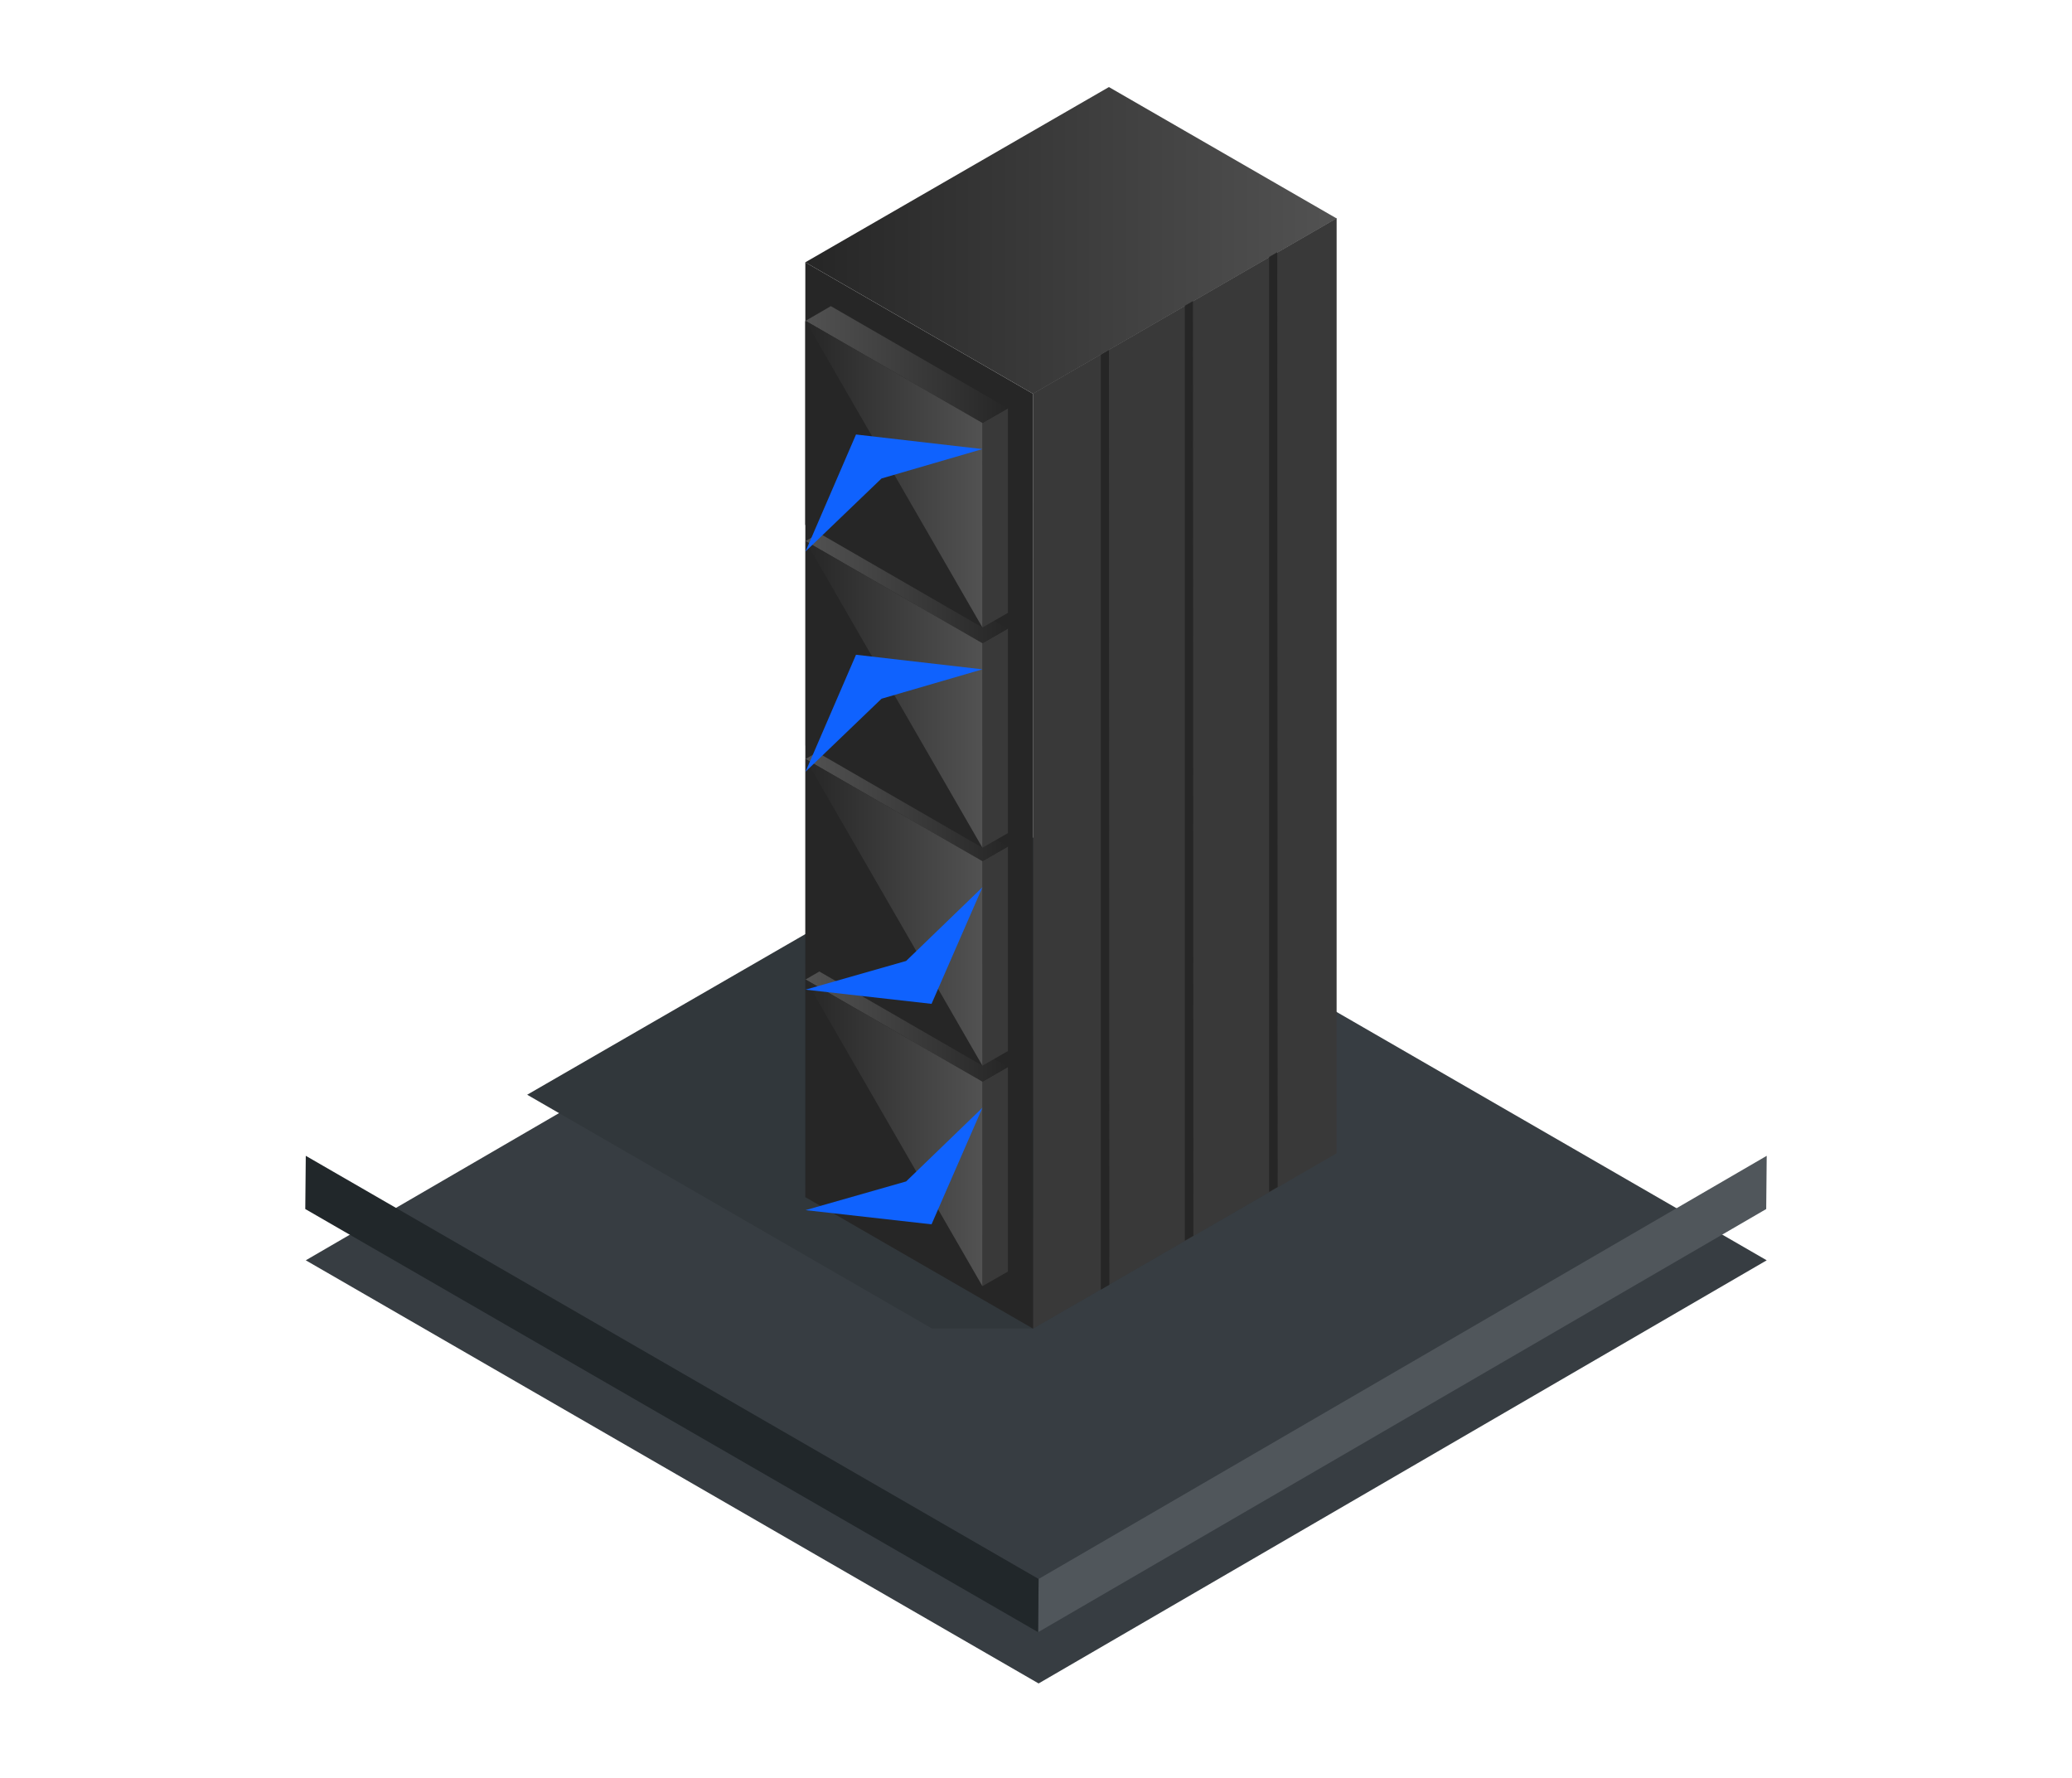 <svg xmlns="http://www.w3.org/2000/svg" xmlns:xlink="http://www.w3.org/1999/xlink" width="952" height="817" viewBox="0 0 952 817"><defs><style>.a{fill:#fff;}.b{clip-path:url(#a);}.c{fill:#373d42;}.d{fill:#50565b;}.e{fill:#21272a;}.f{fill:#31373b;}.g{fill:#393939;}.h{fill:url(#d);}.i{fill:#262626;}.j{fill:url(#e);}.k{fill:#0f62fe;}.l{filter:url(#s);}.m{filter:url(#o);}.n{filter:url(#k);}.o{filter:url(#g);}.p{filter:url(#b);}</style><clipPath id="a"><rect class="a" width="952" height="817" transform="translate(968 198)"/></clipPath><filter id="b" x="68.495" y="312.591" width="815.24" height="532.788" filterUnits="userSpaceOnUse"><feOffset dy="48" input="SourceAlpha"/><feGaussianBlur stdDeviation="24" result="c"/><feFlood flood-color="#9e9e9e" flood-opacity="0.239"/><feComposite operator="in" in2="c"/><feComposite in="SourceGraphic"/></filter><linearGradient id="d" y1="0.5" x2="1" y2="0.5" gradientUnits="objectBoundingBox"><stop offset="0" stop-color="#262626"/><stop offset="1" stop-color="#525252"/></linearGradient><linearGradient id="e" y1="0.5" x2="1" y2="0.5" gradientUnits="objectBoundingBox"><stop offset="0" stop-color="#525252"/><stop offset="1" stop-color="#262626"/></linearGradient><filter id="g" x="334.105" y="472.911" width="153.272" height="125.547" filterUnits="userSpaceOnUse"><feOffset dy="12" input="SourceAlpha"/><feGaussianBlur stdDeviation="12" result="h"/><feFlood flood-color="#0f62fe" flood-opacity="0.639"/><feComposite operator="in" in2="h"/><feComposite in="SourceGraphic"/></filter><filter id="k" x="334.105" y="371.619" width="153.272" height="125.546" filterUnits="userSpaceOnUse"><feOffset dy="12" input="SourceAlpha"/><feGaussianBlur stdDeviation="12" result="l"/><feFlood flood-color="#0f62fe" flood-opacity="0.639"/><feComposite operator="in" in2="l"/><feComposite in="SourceGraphic"/></filter><filter id="o" x="334.105" y="264.796" width="153.272" height="125.726" filterUnits="userSpaceOnUse"><feOffset dy="12" input="SourceAlpha"/><feGaussianBlur stdDeviation="12" result="p"/><feFlood flood-color="#0f62fe" flood-opacity="0.639"/><feComposite operator="in" in2="p"/><feComposite in="SourceGraphic"/></filter><filter id="s" x="334.105" y="163.611" width="153.272" height="125.727" filterUnits="userSpaceOnUse"><feOffset dy="12" input="SourceAlpha"/><feGaussianBlur stdDeviation="12" result="t"/><feFlood flood-color="#0f62fe" flood-opacity="0.639"/><feComposite operator="in" in2="t"/><feComposite in="SourceGraphic"/></filter></defs><g class="b" transform="translate(-968 -198)"><g transform="translate(11218.566 -5419.244)"><g transform="translate(-10110.303 5953.835)"><g class="p" transform="matrix(1, 0, 0, 1, -140.26, -336.59)"><path class="c" d="M113.63,238.444,448.164,44.05,784.87,238.444,450.336,432.838Z" transform="translate(26.86 292.54)"/></g><path class="d" d="M564.555,111.16l-.232,24.448L229.79,330l.232-24.448Z" transform="translate(106.916 83.234)"/><path class="e" d="M450.488,305.554,450.256,330,113.55,135.608l.232-24.448Z" transform="translate(-113.55 83.234)"/></g><g transform="translate(-10008.349 5657.244)"><path class="f" d="M8380.732,5046.429l-209.3-120.745-23.157,13.361-116.238,67.111L8218,5113.538h46.494Z" transform="translate(-8032.038 -4543.235)"/><g transform="translate(127.793)"><path class="g" d="M8351.961,4992.28l139.485-80.539.008-429.622-139.467,80.563Z" transform="translate(-8247.334 -4421.914)"/><path class="h" d="M8207.947,4479.744l139.489-80.5,104.628,60.357L8312.6,4540.168Z" transform="translate(-8207.944 -4399.247)"/><path class="i" d="M8312.6,4999.946l-104.652-60.413V4510.055l104.664,60.425Z" transform="translate(-8207.943 -4429.554)"/><path class="i" d="M8219.556,4593.974l-11.61-46.9v93.942Z" transform="translate(-8207.943 -4439.68)"/><g transform="translate(0.096 403.241)"><path class="i" d="M8289.432,5104.52l-81.355-46.971v-93.941l81.284,46.92Z" transform="translate(-8208.076 -4956.849)"/><path class="g" d="M8319.956,5119.61l11.7-6.707v-93.941l-11.7,6.706Z" transform="translate(-8238.677 -4971.989)"/><path class="j" d="M8301.056,5001.275,8219.7,4954.3l-11.624,6.759,81.272,46.911Z" transform="translate(-8208.076 -4954.304)"/><path class="h" d="M8289.354,5104.47l-81.278-140.862,81.272,46.912Z" transform="translate(-8208.076 -4956.849)"/><g class="o" transform="matrix(1, 0, 0, 1, -370.11, -443.24)"><path class="k" d="M8208.076,5075.21l46.227-13.189,35.046-33.841-23.364,53.547Z" transform="translate(-7837.97 -4531.27)"/></g></g><g transform="translate(0.096 301.949)"><path class="i" d="M8289.432,4965.092l-81.355-46.971V4824.18l81.284,46.92Z" transform="translate(-8208.076 -4817.421)"/><path class="g" d="M8319.956,4980.183l11.7-6.707v-93.941l-11.7,6.706Z" transform="translate(-8238.677 -4832.563)"/><path class="j" d="M8301.056,4861.849l-81.355-46.972-11.624,6.759,81.272,46.912Z" transform="translate(-8208.076 -4814.877)"/><path class="h" d="M8289.354,4965.042l-81.278-140.863,81.272,46.912Z" transform="translate(-8208.076 -4817.421)"/><g class="n" transform="matrix(1, 0, 0, 1, -370.11, -341.95)"><path class="k" d="M8208.076,4935.784l46.227-13.19,35.046-33.84-23.364,53.546Z" transform="translate(-7837.97 -4493.13)"/></g></g><g transform="translate(0.096 201.822)"><path class="i" d="M8289.432,4827.269l-81.355-46.97v-93.942l81.284,46.92Z" transform="translate(-8208.076 -4679.598)"/><path class="g" d="M8319.956,4842.359l11.7-6.706v-93.941l-11.7,6.706Z" transform="translate(-8238.677 -4694.739)"/><path class="j" d="M8301.056,4724.024l-81.355-46.971-11.624,6.759,81.272,46.912Z" transform="translate(-8208.076 -4677.053)"/><path class="h" d="M8289.354,4827.219l-81.278-140.862,81.272,46.912Z" transform="translate(-8208.076 -4679.598)"/><g class="m" transform="matrix(1, 0, 0, 1, -370.11, -241.82)"><path class="k" d="M8208.076,4795.439l23.2-53.726,58.072,6.7-46.349,13.5Z" transform="translate(-7837.97 -4452.92)"/></g></g><g transform="translate(0.096 100.637)"><path class="i" d="M8289.432,4687.989l-81.355-46.971v-93.942L8289.36,4594Z" transform="translate(-8208.076 -4540.317)"/><path class="g" d="M8319.956,4703.079l11.7-6.706v-93.942l-11.7,6.707Z" transform="translate(-8238.677 -4555.458)"/><path class="j" d="M8301.056,4584.745l-81.355-46.971-11.624,6.759,81.272,46.912Z" transform="translate(-8208.076 -4537.773)"/><path class="h" d="M8289.354,4687.939l-81.278-140.863,81.272,46.912Z" transform="translate(-8208.076 -4540.317)"/><g class="l" transform="matrix(1, 0, 0, 1, -370.11, -140.64)"><path class="k" d="M8208.076,4656.159l23.2-53.727,58.072,6.7-46.349,13.5Z" transform="translate(-7837.97 -4414.82)"/></g></g><path class="i" d="M8447.96,4536.7v429.545l3.937-2.287-.2-429.438Z" transform="translate(-8273.591 -4436.246)"/><path class="i" d="M8394.825,4567.667v429.545l3.937-2.287-.2-429.438Z" transform="translate(-8259.059 -4444.716)"/><path class="i" d="M8501.267,4505.848v429.545l3.937-2.287-.2-429.438Z" transform="translate(-8288.171 -4427.808)"/></g></g></g></g></svg>